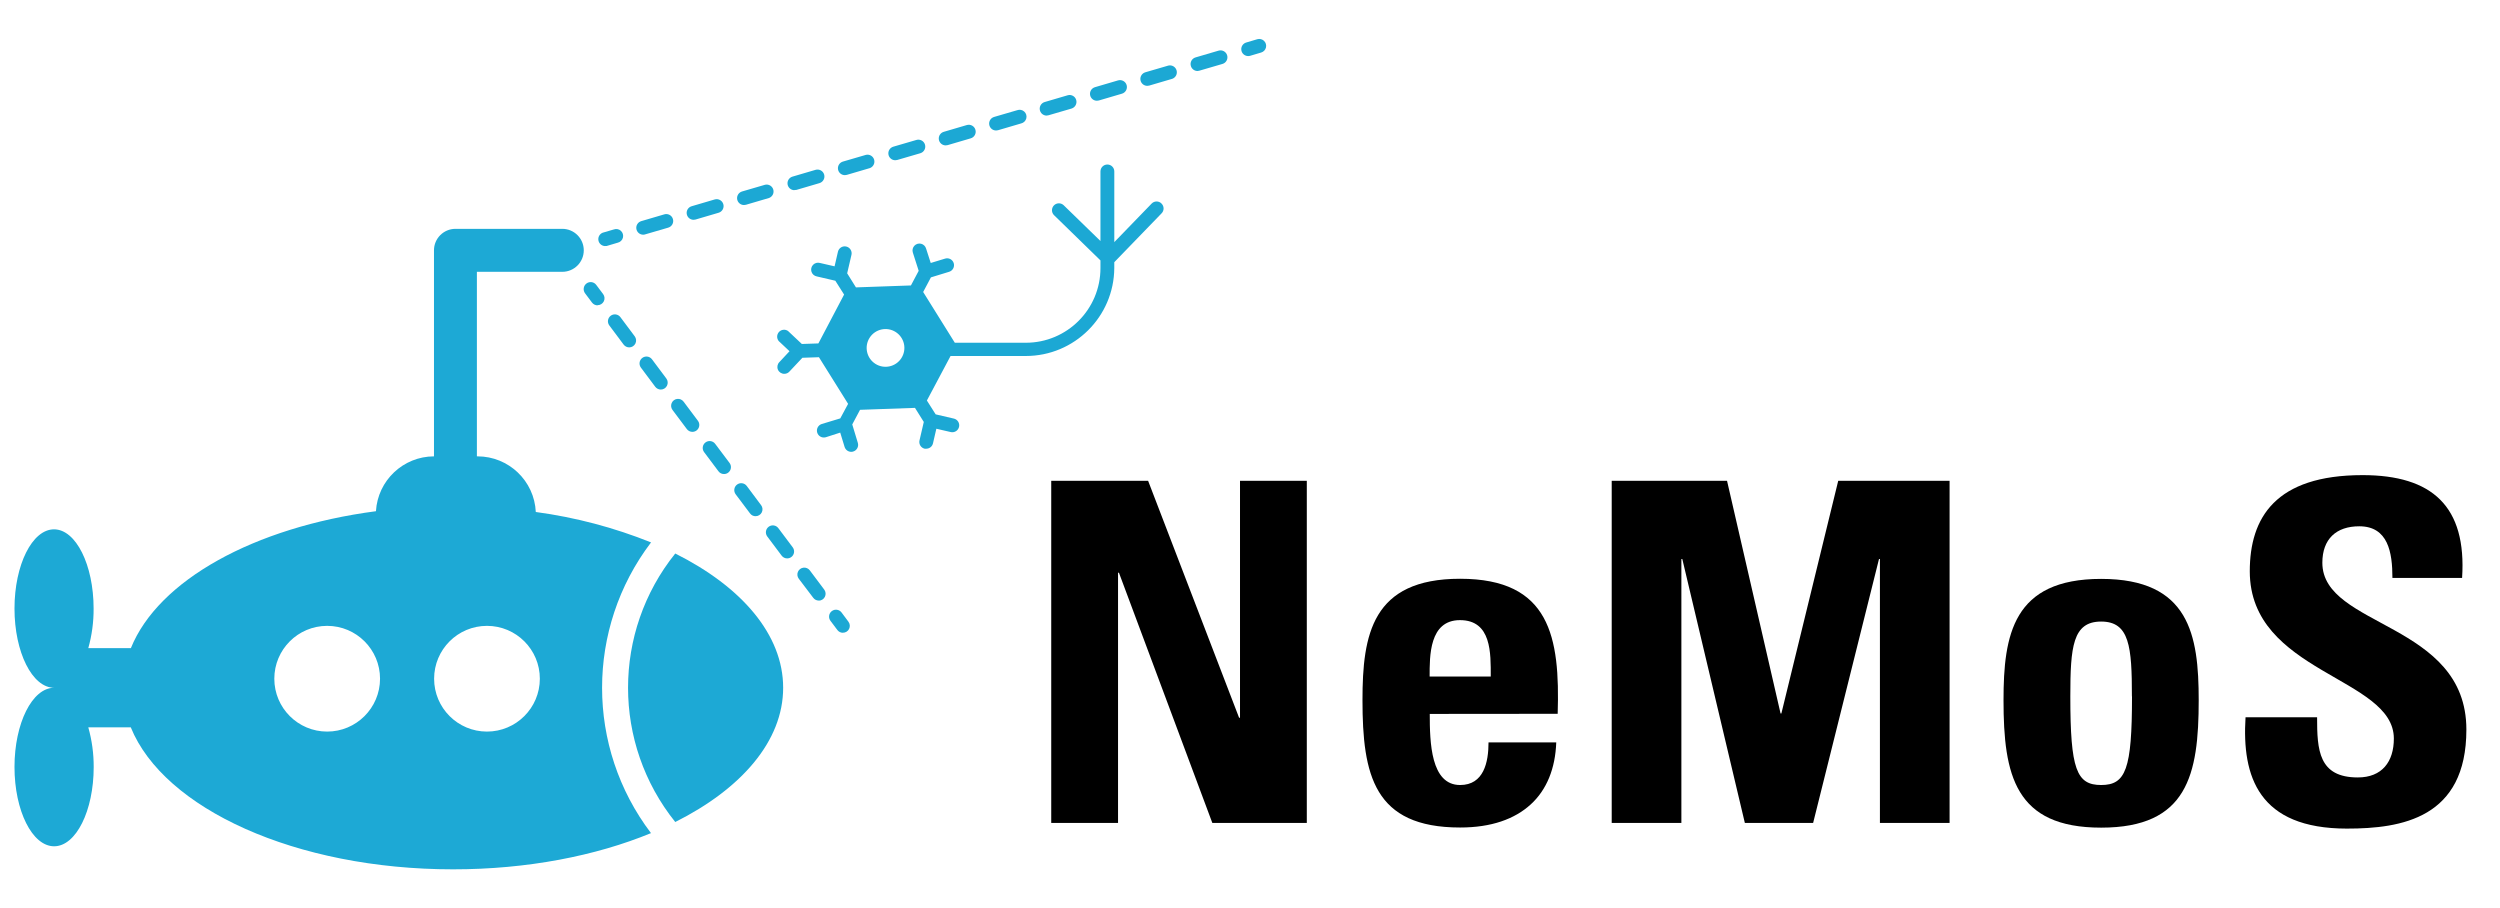 <?xml version="1.0" encoding="UTF-8" standalone="no"?>
<svg
   width="337.066"
   height="122.358"
   viewBox="0 0 337.066 122.358"
   version="1.1"
   id="svg8"
   sodipodi:docname="nemos-text.svg"
   inkscape:version="1.2.2 (b0a8486541, 2022-12-01)"
   xmlns:inkscape="http://www.inkscape.org/namespaces/inkscape"
   xmlns:sodipodi="http://sodipodi.sourceforge.net/DTD/sodipodi-0.dtd"
   xmlns="http://www.w3.org/2000/svg"
   xmlns:svg="http://www.w3.org/2000/svg"
   xmlns:rdf="http://www.w3.org/1999/02/22-rdf-syntax-ns#"
   xmlns:cc="http://creativecommons.org/ns#"
   xmlns:dc="http://purl.org/dc/elements/1.1/">
  <sodipodi:namedview
     id="namedview2531"
     pagecolor="#ffffff"
     bordercolor="#000000"
     borderopacity="0.25"
     inkscape:showpageshadow="2"
     inkscape:pageopacity="0.0"
     inkscape:pagecheckerboard="0"
     inkscape:deskcolor="#d1d1d1"
     showgrid="false"
     inkscape:zoom="2.1075036"
     inkscape:cx="253.1431"
     inkscape:cy="61.20986"
     inkscape:window-width="3812"
     inkscape:window-height="2080"
     inkscape:window-x="2892"
     inkscape:window-y="64"
     inkscape:window-maximized="1"
     inkscape:current-layer="svg8" />
  <defs
     id="defs2" />
  <rect
     style="fill:#ffffff;stroke-width:2.317;stroke-miterlimit:11.5;stop-color:#000000"
     id="rect1122"
     width="337.066"
     height="122.358"
     x="-2.19"
     y="-5.031"
     transform="translate(2.19,5.031)" />
  <path
     d="m 710.51,577.079 h 248.238 v 83.99 h -248.238 z"
     style="fill:#000000;fill-opacity:0;fill-rule:nonzero;stroke:none"
     id="path304"
     transform="matrix(1.333,0,0,-1.333,-945.157,886.457)"
     clip-path="none" />
  <path
     d="m 815.372,581.774 v 34.604 h 9.799 l 9.202,-23.965 h 0.093 v 23.965 h 6.756 v -34.604 h -9.556 l -9.444,25.304 h -0.093 v -25.304 z"
     style="fill:#000000;fill-opacity:1;fill-rule:nonzero;stroke:none"
     id="path306"
     transform="matrix(1.333,0,0,-1.333,-945.157,886.457)"
     clip-path="none" />
  <path
     d="m 853.658,592.8 c 0,-2.879 0.098,-7.191 3.07,-7.191 2.394,0 2.874,2.3 2.874,4.311 h 6.85 c -0.093,-2.632 -0.957,-4.792 -2.585,-6.276 -1.628,-1.484 -3.98,-2.333 -7.139,-2.333 -8.726,0 -9.874,5.319 -9.874,12.893 0,6.612 0.957,12.267 9.874,12.267 9.104,0 10.111,-5.893 9.869,-13.658 z m 6.169,3.784 c 0,2.333 0.098,5.702 -3.112,5.702 -3.117,0 -3.07,-3.64 -3.07,-5.702 z"
     style="fill:#000000;fill-opacity:1;fill-rule:nonzero;stroke:none"
     id="path308"
     transform="matrix(1.333,0,0,-1.333,-945.157,886.457)"
     clip-path="none" />
  <path
     d="m 872.061,581.774 v 34.604 h 11.665 l 5.413,-23.531 h 0.084 l 5.749,23.531 h 11.264 v -34.604 H 899.19 v 26.695 h -0.093 l -6.663,-26.695 h -6.906 l -6.327,26.695 h -0.093 v -26.695 z"
     style="fill:#000000;fill-opacity:1;fill-rule:nonzero;stroke:none"
     id="path310"
     transform="matrix(1.333,0,0,-1.333,-945.157,886.457)"
     clip-path="none" />
  <path
     d="m 911.691,594.19 c 0,6.612 0.957,12.267 9.873,12.267 8.917,0 9.869,-5.655 9.869,-12.267 0,-7.573 -1.148,-12.893 -9.869,-12.893 -8.721,0 -9.873,5.319 -9.873,12.893 z m 12.986,0.383 c 0,5.03 -0.238,7.569 -3.112,7.569 -2.874,0 -3.117,-2.538 -3.117,-7.569 0,-7.382 0.625,-8.964 3.117,-8.964 2.492,0 3.122,1.582 3.122,8.964 h -0.009 z"
     style="fill:#000000;fill-opacity:1;fill-rule:nonzero;stroke:none"
     id="path312"
     transform="matrix(1.333,0,0,-1.333,-945.157,886.457)"
     clip-path="none" />
  <path
     d="m 946.435,581.2 c -8.964,0 -10.639,5.273 -10.265,11.264 h 7.237 c 0,-3.308 0.145,-6.089 4.12,-6.089 2.445,0 3.644,1.582 3.644,3.934 0,6.229 -14.572,6.612 -14.572,16.915 0,5.417 2.59,9.729 11.409,9.729 7.046,0 10.541,-3.164 10.065,-10.401 h -7.046 c 0,2.59 -0.434,5.226 -3.355,5.226 -2.333,0 -3.733,-1.292 -3.733,-3.691 0,-6.565 14.568,-5.991 14.568,-16.868 0.005,-8.964 -6.561,-10.018 -12.071,-10.018 z"
     style="fill:#000000;fill-opacity:1;fill-rule:nonzero;stroke:none"
     id="path314"
     transform="matrix(1.333,0,0,-1.333,-945.157,886.457)"
     clip-path="none" />
  <path
     d="m 774.903,610.144 c -3.746,1.506 -7.664,2.54 -11.665,3.08 -0.147,3.148 -2.741,5.626 -5.893,5.627 h -0.065 v 18.665 h 8.637 c 1.201,0 2.174,0.973 2.174,2.174 0,1.201 -0.974,2.174 -2.174,2.174 h -10.807 c -1.199,-0.003 -2.17,-0.975 -2.17,-2.174 v 0 -20.839 c -3.115,-0.009 -5.685,-2.439 -5.87,-5.548 -12.342,-1.624 -22.02,-6.999 -24.787,-13.849 h -4.307 c 0.364,1.303 0.545,2.651 0.537,4.003 0,4.428 -1.796,8.012 -4.003,8.012 -2.207,0 -3.999,-3.593 -3.999,-8.012 0,-4.419 1.796,-8.012 4.008,-8.012 -2.212,0 -4.008,-3.588 -4.008,-8.012 0,-4.423 1.796,-8.021 4.008,-8.021 2.212,0 4.003,3.588 4.003,8.012 0.006,1.358 -0.178,2.71 -0.546,4.018 h 4.298 c 3.336,-8.217 16.663,-14.362 32.598,-14.362 7.508,0 14.437,1.363 20.018,3.663 -6.596,8.689 -6.596,20.707 0,29.397 l 0.014,0.005 z m -32.766,-19.131 c -2.953,0 -5.347,2.394 -5.347,5.347 0,2.953 2.394,5.347 5.347,5.347 2.953,0 5.347,-2.394 5.347,-5.347 -0.003,-2.958 -2.404,-5.353 -5.361,-5.347 z m 16.163,0 c -2.953,0 -5.347,2.394 -5.347,5.347 0,2.953 2.394,5.347 5.347,5.347 2.953,0 5.347,-2.394 5.347,-5.347 -0.002,-2.958 -2.404,-5.353 -5.361,-5.347 z"
     style="fill:#1da9d5;fill-opacity:1;fill-rule:nonzero;stroke:none"
     id="path316"
     transform="matrix(1.333,0,0,-1.333,-945.157,886.457)"
     clip-path="none" />
  <path
     d="m 777.343,609.024 c -6.365,-7.933 -6.365,-19.224 0,-27.157 6.705,3.36 10.914,8.198 10.914,13.579 0,5.38 -4.209,10.223 -10.914,13.578 z"
     style="fill:#1da9d5;fill-opacity:1;fill-rule:nonzero;stroke:none"
     id="path318"
     transform="matrix(1.333,0,0,-1.333,-945.157,886.457)"
     clip-path="none" />
  <path
     d="m 769.486,634.123 c -0.22,10e-4 -0.427,0.105 -0.56,0.28 l -0.7,0.933 c -0.116,0.151 -0.166,0.343 -0.139,0.532 0.027,0.189 0.129,0.359 0.283,0.471 0.149,0.111 0.336,0.158 0.52,0.131 0.184,-0.027 0.349,-0.126 0.46,-0.276 l 0.7,-0.933 c 0.159,-0.212 0.185,-0.496 0.066,-0.733 -0.118,-0.237 -0.361,-0.387 -0.626,-0.387 l -0.005,-0.019 z"
     style="fill:#1ca8d4;fill-opacity:1;fill-rule:nonzero;stroke:none"
     id="path320"
     transform="matrix(1.333,0,0,-1.333,-945.157,886.457)"
     clip-path="none" />
  <path
     d="m 791.86,604.264 c -0.221,-7e-4 -0.428,0.103 -0.56,0.28 l -1.465,1.932 c -0.151,0.2 -0.183,0.465 -0.085,0.696 0.098,0.23 0.312,0.391 0.561,0.42 0.248,0.03 0.494,-0.075 0.644,-0.276 l 1.456,-1.941 c 0.159,-0.212 0.185,-0.496 0.066,-0.733 -0.119,-0.237 -0.361,-0.387 -0.626,-0.387 l 0.009,0.009 z m -3.196,4.265 c -0.221,-8e-4 -0.428,0.103 -0.56,0.28 l -1.456,1.941 c -0.111,0.149 -0.158,0.336 -0.131,0.52 0.027,0.184 0.126,0.349 0.275,0.46 0.148,0.111 0.334,0.159 0.517,0.133 0.183,-0.026 0.348,-0.124 0.459,-0.273 l 1.456,-1.941 c 0.232,-0.309 0.169,-0.748 -0.14,-0.98 -0.121,-0.09 -0.269,-0.139 -0.42,-0.14 z m -3.196,4.269 c -0.221,-0.003 -0.43,0.101 -0.56,0.28 l -1.456,1.937 c -0.232,0.31 -0.168,0.75 0.142,0.982 0.31,0.232 0.75,0.168 0.982,-0.142 l 1.451,-1.941 c 0.16,-0.211 0.186,-0.495 0.067,-0.732 -0.119,-0.237 -0.362,-0.385 -0.627,-0.383 z m -3.196,4.265 c -0.221,-0.003 -0.43,0.101 -0.56,0.28 l -1.451,1.936 c -0.232,0.309 -0.17,0.748 0.14,0.98 0.309,0.232 0.748,0.169 0.98,-0.141 l 1.456,-1.936 c 0.232,-0.309 0.169,-0.748 -0.14,-0.98 -0.122,-0.093 -0.271,-0.143 -0.425,-0.14 z m -3.196,4.265 c -0.22,7e-4 -0.427,0.104 -0.56,0.28 l -1.451,1.937 c -0.151,0.2 -0.183,0.465 -0.085,0.696 0.098,0.23 0.312,0.391 0.561,0.42 0.249,0.03 0.494,-0.076 0.644,-0.276 l 1.451,-1.937 c 0.232,-0.309 0.169,-0.748 -0.14,-0.98 -0.121,-0.09 -0.269,-0.139 -0.42,-0.14 z m -3.196,4.279 c -0.22,0.001 -0.427,0.105 -0.56,0.28 l -1.451,1.941 c -0.231,0.309 -0.168,0.747 0.141,0.979 0.309,0.232 0.747,0.17 0.979,-0.139 l 1.451,-1.941 c 0.159,-0.212 0.185,-0.496 0.066,-0.733 -0.118,-0.237 -0.361,-0.387 -0.626,-0.387 z m -3.196,4.265 c -0.22,10e-4 -0.427,0.105 -0.56,0.28 l -1.451,1.941 c -0.231,0.309 -0.168,0.747 0.141,0.979 0.309,0.232 0.747,0.169 0.979,-0.139 l 1.451,-1.941 c 0.159,-0.212 0.185,-0.496 0.066,-0.733 -0.118,-0.237 -0.361,-0.387 -0.626,-0.387 z"
     style="fill:#1ca8d4;fill-opacity:1;fill-rule:nonzero;stroke:none"
     id="path322"
     transform="matrix(1.333,0,0,-1.333,-945.157,886.457)"
     clip-path="none" />
  <path
     d="m 794.3,601.007 c -0.22,-8e-4 -0.428,0.103 -0.56,0.28 l -0.7,0.933 c -0.232,0.31 -0.168,0.75 0.142,0.982 0.31,0.232 0.75,0.168 0.982,-0.142 l 0.695,-0.933 c 0.16,-0.211 0.186,-0.495 0.067,-0.732 -0.119,-0.237 -0.362,-0.386 -0.627,-0.383 v -0.005 z"
     style="fill:#1ca8d4;fill-opacity:1;fill-rule:nonzero;stroke:none"
     id="path324"
     transform="matrix(1.333,0,0,-1.333,-945.157,886.457)"
     clip-path="none" />
  <path
     d="m 770.2,640.123 c -0.324,0.028 -0.585,0.275 -0.632,0.597 -0.047,0.321 0.134,0.633 0.436,0.752 l 1.12,0.327 c 0.246,0.094 0.524,0.042 0.719,-0.135 0.195,-0.177 0.275,-0.448 0.206,-0.703 -0.069,-0.254 -0.275,-0.448 -0.533,-0.502 l -1.115,-0.331 c -0.066,-0.01 -0.134,-0.012 -0.201,-0.005 z"
     style="fill:#1ca8d4;fill-opacity:1;fill-rule:nonzero;stroke:none"
     id="path326"
     transform="matrix(1.333,0,0,-1.333,-945.157,886.457)"
     clip-path="none" />
  <path
     d="m 774.101,641.271 c -0.348,0 -0.644,0.256 -0.693,0.601 -0.049,0.345 0.163,0.673 0.497,0.771 l 2.333,0.686 c 0.371,0.11 0.761,-0.102 0.87,-0.474 0.11,-0.371 -0.102,-0.761 -0.474,-0.87 l -2.333,-0.681 c -0.064,-0.023 -0.132,-0.034 -0.201,-0.033 z m 5.1,1.507 c -0.349,-0.002 -0.647,0.253 -0.697,0.599 -0.051,0.345 0.161,0.675 0.497,0.773 l 2.333,0.686 c 0.371,0.109 0.76,-0.103 0.87,-0.474 0.11,-0.371 -0.102,-0.76 -0.473,-0.87 l -2.333,-0.686 c -0.064,-0.018 -0.13,-0.028 -0.196,-0.028 z m 5.095,1.493 c -0.348,0 -0.644,0.256 -0.693,0.601 -0.049,0.345 0.163,0.673 0.497,0.771 l 2.333,0.681 c 0.359,0.081 0.72,-0.131 0.824,-0.484 0.105,-0.353 -0.082,-0.727 -0.428,-0.855 l -2.333,-0.686 c -0.065,-0.018 -0.133,-0.028 -0.201,-0.028 z m 5.1,1.502 c -0.348,0 -0.644,0.256 -0.693,0.601 -0.049,0.345 0.163,0.673 0.497,0.771 l 2.333,0.686 c 0.371,0.11 0.761,-0.103 0.87,-0.474 0.11,-0.371 -0.103,-0.761 -0.474,-0.87 l -2.333,-0.686 c -0.066,-0.013 -0.134,-0.018 -0.201,-0.014 z m 5.105,1.521 c -0.349,-0.002 -0.647,0.253 -0.697,0.599 -0.051,0.345 0.161,0.675 0.497,0.773 l 2.333,0.681 c 0.359,0.081 0.72,-0.131 0.824,-0.484 0.104,-0.353 -0.082,-0.727 -0.428,-0.855 l -2.333,-0.686 c -0.064,-0.018 -0.13,-0.028 -0.196,-0.028 z m 5.095,1.507 c -0.348,0 -0.644,0.256 -0.693,0.601 -0.049,0.345 0.163,0.673 0.497,0.771 l 2.333,0.681 c 0.371,0.11 0.761,-0.102 0.87,-0.474 0.11,-0.371 -0.102,-0.761 -0.474,-0.87 l -2.333,-0.681 c -0.067,-0.019 -0.136,-0.028 -0.205,-0.028 h 0.005 z m 5.1,1.502 c -0.348,0 -0.644,0.256 -0.693,0.601 -0.049,0.345 0.163,0.673 0.497,0.771 l 2.333,0.686 c 0.371,0.11 0.761,-0.102 0.87,-0.474 0.11,-0.371 -0.102,-0.761 -0.474,-0.87 l -2.333,-0.686 c -0.067,-0.018 -0.136,-0.028 -0.205,-0.028 h 0.005 z m 5.1,1.507 c -0.349,-0.002 -0.647,0.253 -0.697,0.599 -0.051,0.345 0.161,0.675 0.497,0.773 l 2.333,0.681 c 0.245,0.091 0.52,0.038 0.714,-0.138 0.194,-0.176 0.273,-0.444 0.206,-0.697 -0.067,-0.253 -0.269,-0.447 -0.523,-0.504 l -2.333,-0.686 c -0.065,-0.019 -0.133,-0.028 -0.201,-0.028 h 0.005 z m 5.095,1.507 c -0.343,0.007 -0.629,0.261 -0.678,0.601 -0.049,0.339 0.155,0.663 0.482,0.767 l 2.333,0.686 c 0.177,0.054 0.368,0.035 0.531,-0.053 0.163,-0.087 0.284,-0.236 0.337,-0.414 0.109,-0.369 -0.099,-0.758 -0.467,-0.873 l -2.333,-0.681 c -0.068,-0.021 -0.139,-0.032 -0.21,-0.033 h 0.005 z m 5.1,1.502 c -0.348,0 -0.644,0.256 -0.693,0.601 -0.049,0.345 0.163,0.673 0.497,0.771 l 2.333,0.686 c 0.371,0.11 0.761,-0.102 0.87,-0.474 0.11,-0.371 -0.103,-0.761 -0.474,-0.87 l -2.333,-0.686 c -0.067,-0.018 -0.136,-0.028 -0.205,-0.028 h 0.005 z m 5.1,1.507 c -0.349,-0.002 -0.647,0.253 -0.697,0.599 -0.051,0.345 0.161,0.675 0.497,0.773 l 2.333,0.681 c 0.359,0.081 0.72,-0.131 0.824,-0.484 0.105,-0.353 -0.082,-0.727 -0.428,-0.855 l -2.333,-0.686 c -0.065,-0.019 -0.133,-0.028 -0.201,-0.028 h 0.005 z m 5.095,1.502 c -0.318,-0.009 -0.602,0.199 -0.691,0.504 -0.054,0.177 -0.035,0.368 0.053,0.531 0.088,0.163 0.236,0.284 0.414,0.337 l 2.333,0.686 c 0.371,0.11 0.761,-0.102 0.87,-0.474 0.11,-0.371 -0.102,-0.761 -0.474,-0.87 l -2.333,-0.681 c -0.057,-0.02 -0.117,-0.031 -0.177,-0.033 h 0.005 z"
     style="fill:#1ca8d4;fill-opacity:1;fill-rule:nonzero;stroke:none"
     id="path328"
     transform="matrix(1.333,0,0,-1.333,-945.157,886.457)"
     clip-path="none" />
  <path
     d="m 835.283,659.338 c -0.347,0.005 -0.638,0.262 -0.684,0.606 -0.047,0.343 0.165,0.669 0.498,0.766 l 1.115,0.331 c 0.24,0.071 0.5,0.009 0.682,-0.164 0.182,-0.173 0.257,-0.429 0.198,-0.672 -0.059,-0.244 -0.243,-0.437 -0.484,-0.508 l -1.115,-0.331 c -0.068,-0.019 -0.139,-0.029 -0.21,-0.028 z"
     style="fill:#1ca8d4;fill-opacity:1;fill-rule:nonzero;stroke:none"
     id="path330"
     transform="matrix(1.333,0,0,-1.333,-945.157,886.457)"
     clip-path="none" />
  <path
     d="m 826.524,644.426 c -0.273,0.273 -0.716,0.273 -0.989,0 L 821.751,640.52 v 7.149 c 0,0.387 -0.313,0.7 -0.7,0.7 -0.387,0 -0.7,-0.313 -0.7,-0.7 v -7.037 l -3.733,3.63 c -0.279,0.254 -0.71,0.241 -0.973,-0.03 -0.263,-0.271 -0.264,-0.702 -0.002,-0.974 l 4.708,-4.587 v -0.784 c -0.002,-4.166 -3.379,-7.543 -7.545,-7.545 h -7.186 l -3.201,5.133 0.784,1.479 1.843,0.565 c 0.369,0.112 0.577,0.502 0.465,0.87 -0.112,0.369 -0.502,0.577 -0.871,0.464 l -1.456,-0.443 -0.467,1.451 c -0.067,0.245 -0.263,0.435 -0.51,0.495 -0.247,0.06 -0.508,-0.019 -0.68,-0.206 -0.172,-0.187 -0.23,-0.453 -0.149,-0.695 l 0.588,-1.839 -0.784,-1.479 -5.562,-0.196 -0.887,1.423 0.434,1.867 c 0.087,0.377 -0.148,0.754 -0.525,0.842 -0.377,0.088 -0.754,-0.147 -0.842,-0.524 l -0.341,-1.479 -1.479,0.341 c -0.249,0.071 -0.517,-10e-4 -0.696,-0.188 -0.179,-0.186 -0.242,-0.457 -0.161,-0.703 0.08,-0.246 0.29,-0.428 0.545,-0.472 l 1.867,-0.434 0.887,-1.4 -2.599,-4.941 -1.675,-0.056 -1.4,1.316 c -0.288,0.199 -0.68,0.154 -0.915,-0.105 -0.236,-0.259 -0.243,-0.653 -0.018,-0.921 l 1.087,-1.022 -1.036,-1.111 c -0.194,-0.203 -0.247,-0.502 -0.135,-0.759 0.112,-0.257 0.368,-0.421 0.648,-0.417 0.194,-4e-4 0.378,0.081 0.509,0.224 l 1.316,1.4 1.675,0.056 2.949,-4.718 -0.793,-1.47 -1.867,-0.565 c -0.37,-0.113 -0.578,-0.505 -0.464,-0.875 0.113,-0.37 0.505,-0.578 0.875,-0.464 l 1.451,0.467 0.443,-1.451 c 0.091,-0.292 0.361,-0.492 0.667,-0.495 0.07,-9e-4 0.139,0.01 0.205,0.033 0.37,0.112 0.579,0.503 0.467,0.873 l -0.565,1.866 0.788,1.479 5.557,0.196 0.891,-1.423 -0.434,-1.867 c -0.043,-0.181 -0.012,-0.371 0.086,-0.529 0.098,-0.158 0.256,-0.27 0.437,-0.311 0.053,-0.007 0.106,-0.007 0.159,0 0.325,2e-4 0.608,0.225 0.681,0.541 l 0.341,1.479 1.479,-0.341 c 0.37,-0.072 0.731,0.161 0.816,0.528 0.086,0.367 -0.135,0.736 -0.499,0.834 l -1.867,0.434 -0.886,1.4 2.394,4.503 h 7.61 c 4.92,0.002 8.916,3.974 8.95,8.894 v 0.593 l 4.787,4.946 c 0.13,0.132 0.202,0.312 0.2,0.497 -0.003,0.186 -0.08,0.363 -0.214,0.492 z m -26.303,-15.632 c -0.566,-0.889 -1.745,-1.151 -2.634,-0.586 -0.889,0.565 -1.152,1.744 -0.587,2.634 0.565,0.889 1.743,1.153 2.633,0.589 0.428,-0.271 0.73,-0.702 0.841,-1.196 0.11,-0.494 0.019,-1.013 -0.253,-1.44 z"
     style="fill:#1ca8d4;fill-opacity:1;fill-rule:nonzero;stroke:none"
     id="path332"
     transform="matrix(1.333,0,0,-1.333,-945.157,886.457)"
     clip-path="none" />
</svg>
